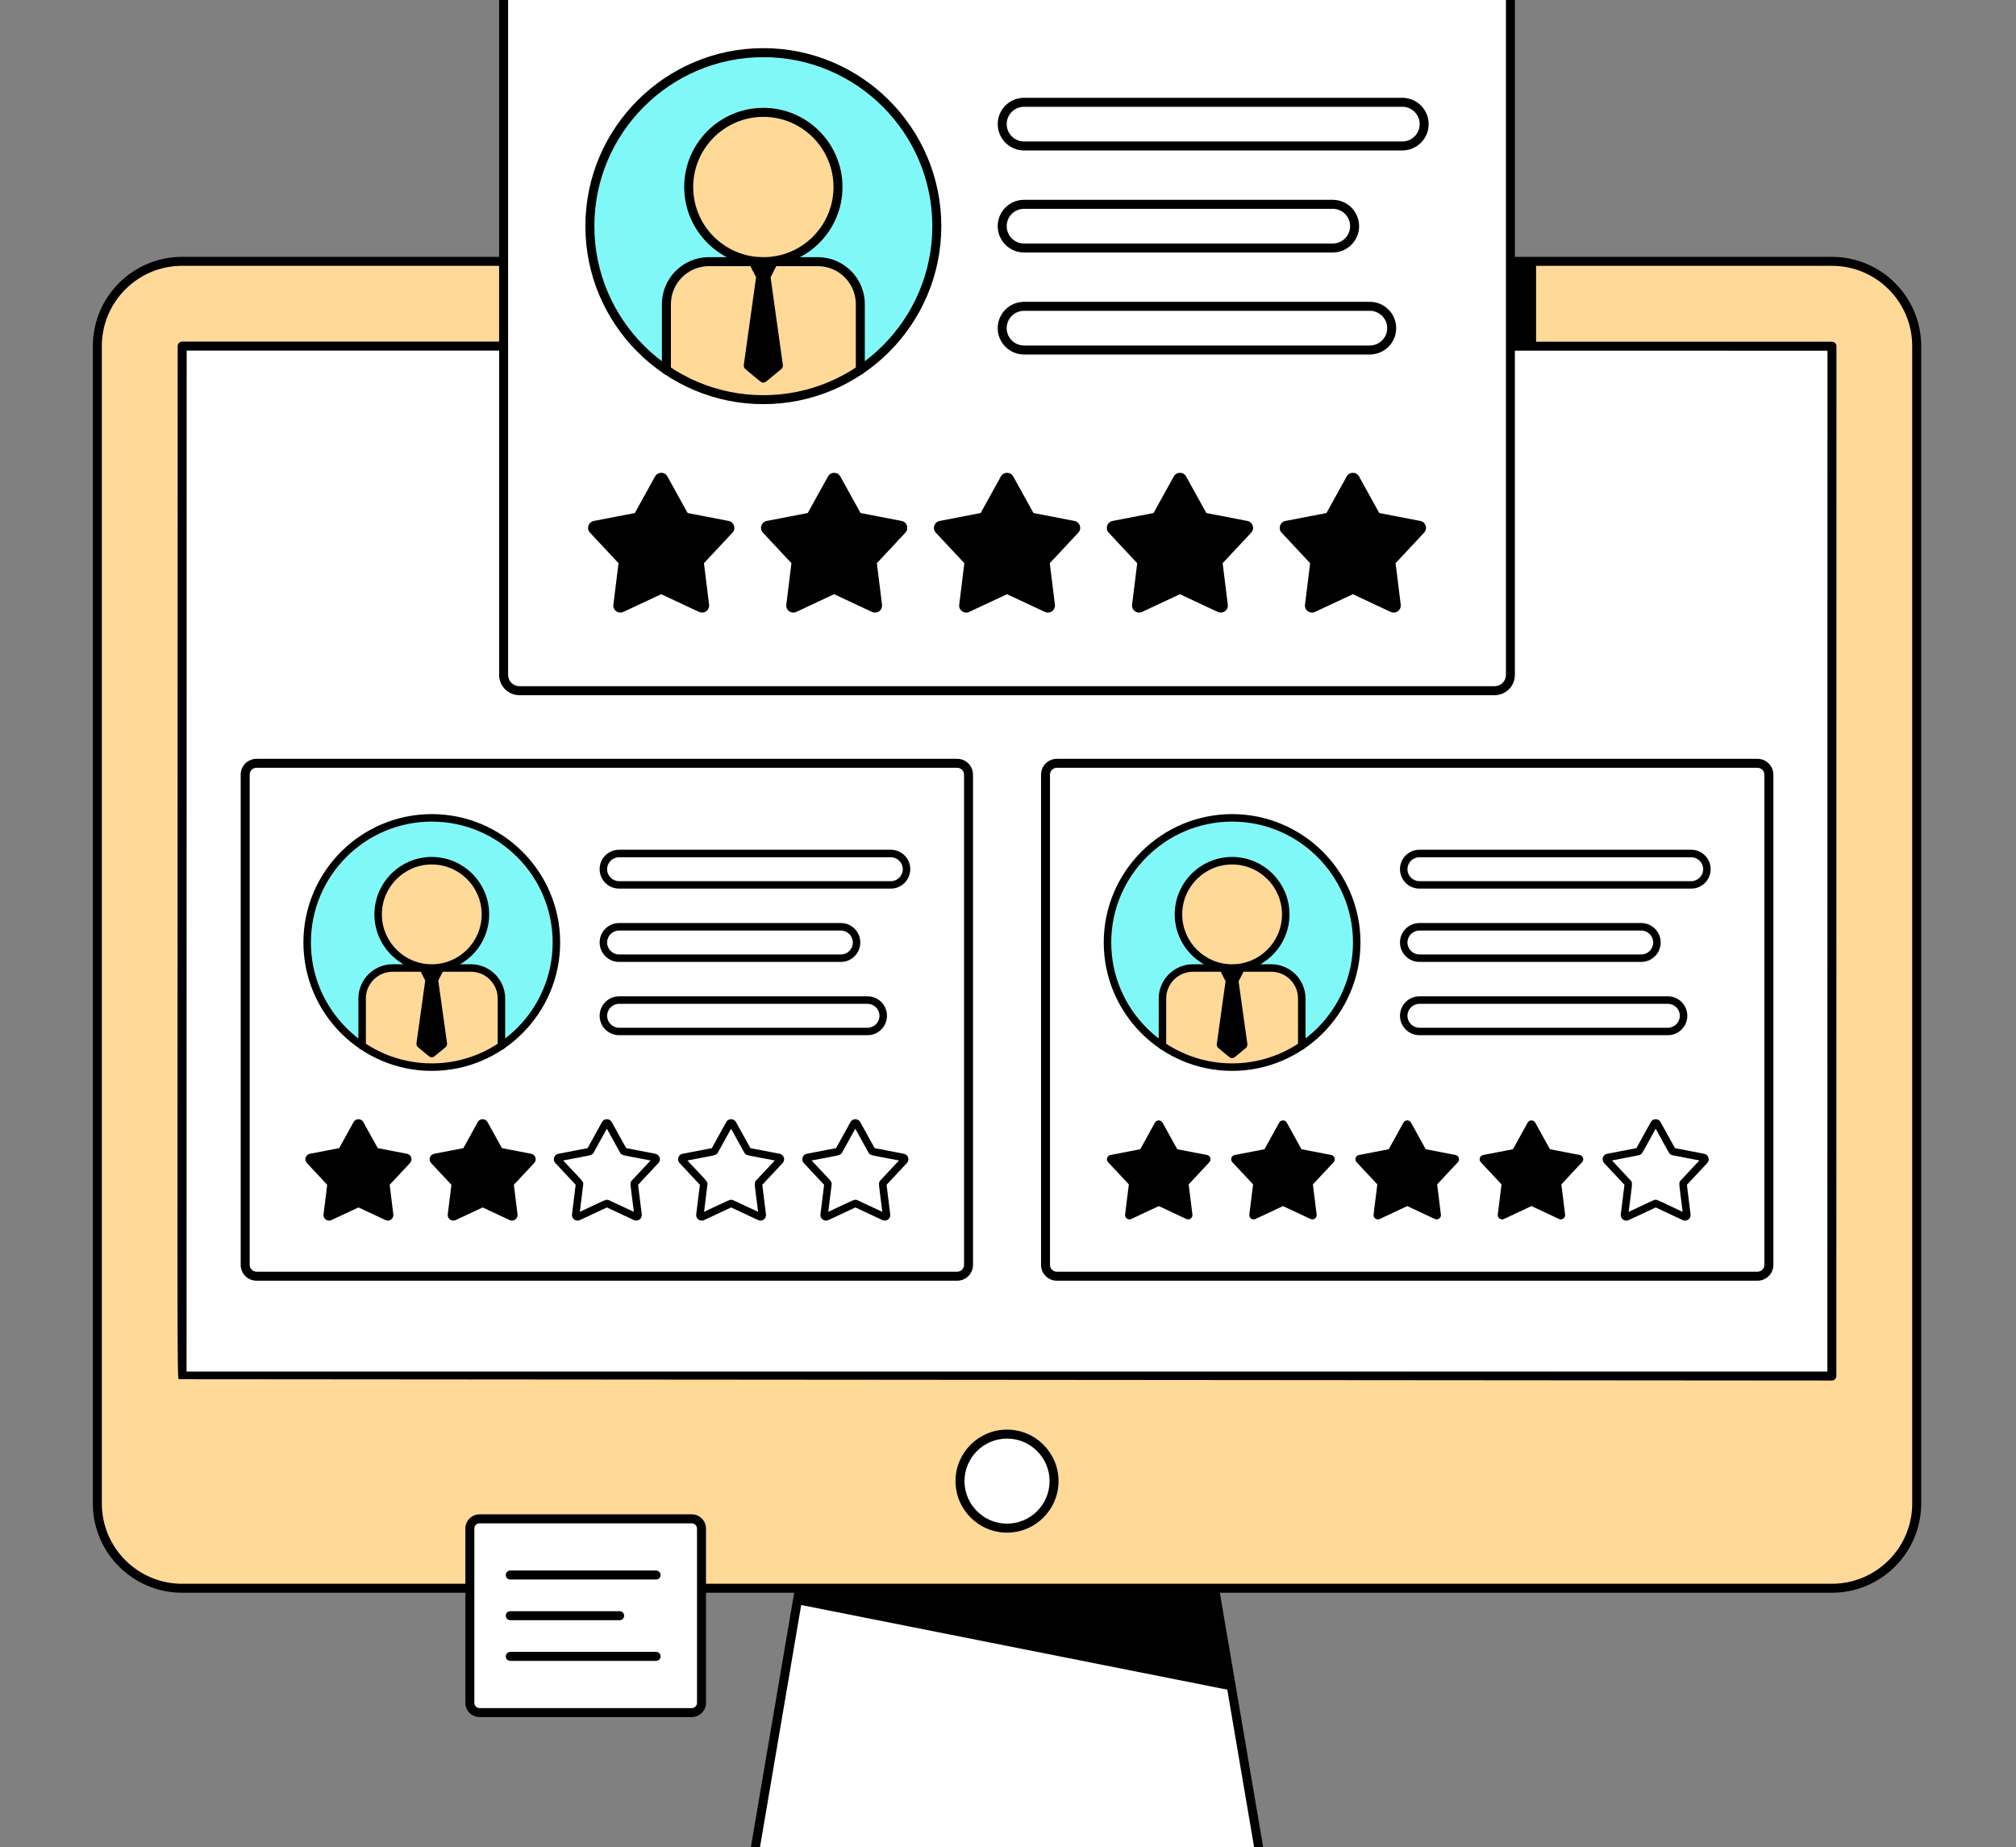 <svg width="155" height="142" viewBox="0 0 155 142" fill="none" xmlns="http://www.w3.org/2000/svg">
<rect x="0" y="0" width="155" height="142" fill="#808080" stroke="none"/>
<g id="hr-human-resources">
<g id="hr-human-resources--work-office-hr-human-resources">
<g id="computer">
<path id="vector" d="M147.367 26.602V115.574C147.367 119.17 144.449 122.087 140.852 122.087H14C10.402 122.087 7.486 119.17 7.486 115.574V26.602C7.486 23.006 10.402 20.09 14 20.09H140.852C144.449 20.09 147.367 23.006 147.367 26.602Z" fill="#FFD997"/>
<path id="vector_2" d="M13.999 105.777L14.007 26.604L140.852 26.611L140.843 105.777H13.999Z" fill="white"/>
<path id="vector_3" d="M140.843 106.122L13.755 106.021C13.591 105.855 13.657 106.018 13.661 26.604C13.661 26.414 13.817 26.259 14.006 26.259L140.85 26.267C141.044 26.267 141.196 26.427 141.196 26.612L141.188 105.778C141.188 105.967 141.032 106.123 140.843 106.123V106.122ZM14.344 105.431H140.497L140.505 26.956L14.352 26.949L14.344 105.431Z" fill="black"/>
<path id="vector_4" d="M97.221 144.634H57.63L61.468 122.087H93.381L97.221 144.634Z" fill="white"/>
<path id="vector_5" d="M140.852 19.744H13.998C10.216 19.744 7.139 22.821 7.139 26.604V115.574C7.139 119.357 10.216 122.433 13.998 122.433H61.06L57.339 144.288H37.756C37.567 144.288 37.411 144.444 37.411 144.634C37.411 144.823 37.567 144.979 37.756 144.979H117.093C117.283 144.979 117.439 144.823 117.439 144.634C117.439 144.444 117.283 144.288 117.093 144.288H97.509L93.788 122.433H140.851C144.634 122.433 147.711 119.358 147.711 115.575V26.604C147.711 22.82 144.634 19.744 140.851 19.744L140.852 19.744ZM96.812 144.289H58.04L61.761 122.433H93.092L96.813 144.289H96.812ZM147.021 115.576C147.021 118.977 144.253 121.745 140.852 121.745H13.998C10.597 121.745 7.829 118.977 7.829 115.576V26.604C7.829 23.202 10.597 20.434 13.998 20.434H140.852C144.253 20.434 147.021 23.202 147.021 26.604V115.576Z" fill="black"/>
<path id="vector_6" d="M94.714 129.955L61.261 123.311L61.468 122.087H93.381L94.714 129.955Z" fill="black"/>
<path id="vector_7" d="M53.184 116.754H36.875C36.46 116.754 36.124 117.09 36.124 117.505V130.897C36.124 131.311 36.46 131.647 36.875 131.647H53.184C53.599 131.647 53.935 131.311 53.935 130.897V117.505C53.935 117.09 53.599 116.754 53.184 116.754Z" fill="white"/>
<path id="vector_8" d="M53.185 131.992H36.875C36.271 131.992 35.779 131.501 35.779 130.897V117.504C35.779 116.9 36.27 116.408 36.875 116.408H53.185C53.789 116.408 54.281 116.899 54.281 117.504V130.897C54.281 131.501 53.79 131.992 53.185 131.992ZM36.875 117.1C36.652 117.1 36.47 117.282 36.47 117.505V130.898C36.47 131.12 36.652 131.302 36.875 131.302H53.185C53.407 131.302 53.59 131.121 53.59 130.898V117.505C53.59 117.282 53.408 117.1 53.185 117.1H36.875Z" fill="black"/>
<path id="vector_9" d="M50.444 121.418H39.231C39.041 121.418 38.886 121.262 38.886 121.072C38.886 120.883 39.041 120.727 39.231 120.727H50.444C50.634 120.727 50.79 120.883 50.79 121.072C50.79 121.262 50.634 121.418 50.444 121.418Z" fill="black"/>
<path id="vector_10" d="M47.642 124.546H39.23C39.04 124.546 38.885 124.39 38.885 124.201C38.885 124.011 39.04 123.855 39.23 123.855H47.642C47.831 123.855 47.987 124.011 47.987 124.201C47.987 124.39 47.831 124.546 47.642 124.546Z" fill="black"/>
<path id="vector_11" d="M50.444 127.673H39.231C39.041 127.673 38.886 127.517 38.886 127.327C38.886 127.138 39.041 126.982 39.231 126.982H50.444C50.634 126.982 50.79 127.138 50.79 127.327C50.79 127.517 50.634 127.673 50.444 127.673Z" fill="black"/>
<path id="vector_12" d="M77.425 110.238C79.422 110.238 81.041 111.857 81.041 113.854C81.041 115.851 79.422 117.47 77.425 117.47C75.428 117.47 73.81 115.851 73.81 113.854C73.81 111.857 75.428 110.238 77.425 110.238Z" fill="white"/>
<path id="vector_13" d="M77.425 117.815C75.243 117.815 73.464 116.039 73.464 113.854C73.464 111.669 75.24 109.895 77.425 109.895C79.61 109.895 81.386 111.671 81.386 113.854C81.386 116.036 79.61 117.815 77.425 117.815ZM77.425 110.585C75.622 110.585 74.155 112.052 74.155 113.854C74.155 115.655 75.622 117.124 77.425 117.124C79.228 117.124 80.696 115.657 80.696 113.854C80.696 112.051 79.228 110.585 77.425 110.585Z" fill="black"/>
<path id="vector_14" d="M79.873 21.714C80.641 21.714 81.266 22.337 81.266 23.107C81.266 23.876 80.642 24.5 79.873 24.5C79.103 24.5 78.48 23.876 78.48 23.107C78.48 22.337 79.103 21.714 79.873 21.714Z" fill="black"/>
<path id="vector_15" d="M74.521 22.171C75.038 22.171 75.457 22.59 75.457 23.107C75.457 23.624 75.038 24.043 74.521 24.043C74.004 24.043 73.585 23.624 73.585 23.107C73.585 22.59 74.004 22.171 74.521 22.171Z" fill="black"/>
<path id="vector_16" d="M118.101 19.909H115.996V26.73H118.101V19.909Z" fill="black"/>
</g>
<g id="profile 2">
<path id="vector_17" d="M73.597 58.675H19.723C19.242 58.675 18.852 59.065 18.852 59.546V97.233C18.852 97.714 19.242 98.104 19.723 98.104H73.597C74.078 98.104 74.468 97.714 74.468 97.233V59.546C74.468 59.065 74.078 58.675 73.597 58.675Z" fill="white"/>
<path id="vector_18" d="M73.594 98.449H19.723C19.051 98.449 18.506 97.903 18.506 97.233V59.548C18.506 58.877 19.053 58.331 19.723 58.331H73.594C74.265 58.331 74.81 58.878 74.81 59.548V97.233C74.81 97.904 74.264 98.449 73.594 98.449ZM19.723 59.021C19.433 59.021 19.197 59.257 19.197 59.546V97.231C19.197 97.52 19.433 97.756 19.723 97.756H73.594C73.884 97.756 74.12 97.52 74.12 97.231V59.546C74.12 59.257 73.884 59.021 73.594 59.021H19.723Z" fill="black"/>
<path id="vector_19" d="M33.197 82.03C38.489 82.03 42.779 77.741 42.779 72.448C42.779 67.157 38.489 62.867 33.197 62.867C27.906 62.867 23.616 67.157 23.616 72.448C23.616 77.741 27.906 82.03 33.197 82.03Z" fill="#81F8F8"/>
<path id="vector_20" d="M27.842 80.395V76.755C27.842 75.46 28.893 74.411 30.188 74.411H36.207C37.504 74.411 38.553 75.46 38.553 76.755V80.395C34.983 82.576 31.414 82.576 27.842 80.395Z" fill="#FFD997"/>
<path id="vector_21" d="M38.265 80.395V76.755C38.265 75.621 37.342 74.698 36.207 74.698H30.188C29.052 74.698 28.13 75.621 28.13 76.755V80.395C28.13 80.776 27.555 80.776 27.555 80.395V76.755C27.555 75.305 28.736 74.123 30.188 74.123H36.207C37.659 74.123 38.84 75.303 38.84 76.755V80.395C38.84 80.776 38.265 80.776 38.265 80.395Z" fill="black"/>
<path id="vector_22" d="M33.197 74.411C35.475 74.411 37.322 72.564 37.322 70.287C37.322 68.009 35.475 66.162 33.197 66.162C30.919 66.162 29.073 68.009 29.073 70.287C29.073 72.564 30.919 74.411 33.197 74.411Z" fill="#FFD997"/>
<path id="vector_23" d="M33.197 74.698C30.765 74.698 28.786 72.719 28.786 70.287C28.786 67.855 30.765 65.875 33.197 65.875C35.629 65.875 37.609 67.855 37.609 70.287C37.609 72.719 35.629 74.698 33.197 74.698ZM33.197 66.452C31.081 66.452 29.361 68.172 29.361 70.288C29.361 72.404 31.081 74.125 33.197 74.125C35.313 74.125 37.034 72.404 37.034 70.288C37.034 68.172 35.313 66.452 33.197 66.452Z" fill="black"/>
<path id="vector_24" d="M33.197 82.319C27.755 82.319 23.328 77.892 23.328 72.45C23.328 67.008 27.755 62.581 33.197 62.581C38.639 62.581 43.067 67.008 43.067 72.45C43.067 77.892 38.639 82.319 33.197 82.319ZM33.197 63.157C28.072 63.157 23.904 67.327 23.904 72.45C23.904 77.573 28.074 81.743 33.197 81.743C38.321 81.743 42.491 77.573 42.491 72.45C42.491 67.327 38.321 63.157 33.197 63.157Z" fill="black"/>
<path id="vector_25" d="M47.599 65.609H68.494C69.161 65.609 69.7 66.149 69.7 66.815C69.7 67.481 69.16 68.02 68.494 68.02H47.599C46.933 68.02 46.393 67.481 46.393 66.815C46.393 66.149 46.933 65.609 47.599 65.609Z" fill="white"/>
<path id="vector_26" d="M68.494 68.308H47.597C46.774 68.308 46.103 67.639 46.103 66.814C46.103 65.99 46.773 65.32 47.597 65.32H68.494C69.317 65.32 69.986 65.99 69.986 66.814C69.986 67.639 69.317 68.308 68.494 68.308ZM47.597 65.897C47.091 65.897 46.678 66.31 46.678 66.817C46.678 67.323 47.091 67.736 47.597 67.736H68.494C69.001 67.736 69.411 67.323 69.411 66.817C69.411 66.31 68.998 65.897 68.494 65.897H47.597Z" fill="black"/>
<path id="vector_27" d="M47.599 71.244H64.652C65.319 71.244 65.858 71.783 65.858 72.449C65.858 73.115 65.318 73.655 64.652 73.655H47.599C46.933 73.655 46.393 73.115 46.393 72.449C46.393 71.783 46.933 71.244 47.599 71.244Z" fill="white"/>
<path id="vector_28" d="M64.652 73.943H47.598C46.775 73.943 46.103 73.273 46.103 72.448C46.103 71.624 46.773 70.954 47.598 70.954H64.652C65.475 70.954 66.144 71.624 66.144 72.448C66.144 73.273 65.474 73.943 64.652 73.943ZM47.598 71.532C47.091 71.532 46.679 71.944 46.679 72.451C46.679 72.957 47.091 73.37 47.598 73.37H64.652C65.159 73.37 65.569 72.957 65.569 72.451C65.569 71.944 65.156 71.532 64.652 71.532H47.598Z" fill="black"/>
<path id="vector_29" d="M47.599 76.877H66.701C67.367 76.877 67.907 77.417 67.907 78.082C67.907 78.748 67.367 79.288 66.701 79.288H47.599C46.933 79.288 46.393 78.748 46.393 78.082C46.393 77.417 46.933 76.877 47.599 76.877Z" fill="white"/>
<path id="vector_30" d="M66.701 79.576H47.598C46.775 79.576 46.103 78.906 46.103 78.082C46.103 77.257 46.773 76.587 47.598 76.587H66.701C67.524 76.587 68.195 77.257 68.195 78.082C68.195 78.906 67.525 79.576 66.701 79.576ZM47.598 77.165C47.091 77.165 46.679 77.578 46.679 78.084C46.679 78.59 47.091 79.003 47.598 79.003H66.701C67.207 79.003 67.62 78.59 67.62 78.084C67.62 77.578 67.207 77.165 66.701 77.165H47.598Z" fill="black"/>
<path id="vector_31" d="M31.29 88.691L29.042 88.258L27.933 86.253C27.772 85.96 27.346 85.96 27.185 86.253L26.077 88.258L23.827 88.691C23.497 88.753 23.366 89.157 23.594 89.403L25.157 91.075L24.876 93.349C24.835 93.678 25.172 93.935 25.486 93.787L27.562 92.817L29.635 93.787C29.942 93.933 30.282 93.679 30.241 93.349L29.959 91.075L31.523 89.403C31.752 89.157 31.62 88.753 31.29 88.691Z" fill="black"/>
<path id="vector_32" d="M40.84 88.691L38.591 88.258L37.482 86.253C37.321 85.96 36.895 85.96 36.734 86.253L35.626 88.258L33.377 88.691C33.049 88.753 32.915 89.157 33.145 89.403L34.708 91.075L34.426 93.349C34.385 93.674 34.718 93.935 35.034 93.787L37.11 92.817L39.183 93.787C39.492 93.933 39.83 93.679 39.79 93.349L39.508 91.075L41.071 89.403C41.301 89.156 41.166 88.753 40.839 88.691H40.84Z" fill="black"/>
<path id="vector_33" d="M50.39 88.691L48.142 88.258L47.033 86.253C46.872 85.96 46.446 85.96 46.285 86.253L45.177 88.258L42.928 88.691C42.601 88.753 42.466 89.156 42.697 89.403L44.26 91.075L43.978 93.349C43.937 93.674 44.269 93.935 44.586 93.787L46.662 92.817L48.735 93.787C49.042 93.933 49.382 93.679 49.341 93.349L49.059 91.075L50.623 89.403C50.852 89.157 50.719 88.753 50.39 88.691ZM48.59 90.734C48.404 90.937 48.459 90.924 48.735 93.156L46.84 92.27C46.586 92.153 46.589 92.217 44.581 93.156L44.837 91.079C44.875 90.811 44.834 90.849 43.297 89.206C45.391 88.801 45.508 88.845 45.645 88.595L46.658 86.763L47.67 88.595C47.803 88.836 47.809 88.779 50.018 89.206L48.589 90.735L48.59 90.734Z" fill="black"/>
<path id="vector_34" d="M59.942 88.691L57.694 88.258L56.585 86.253C56.424 85.96 55.998 85.96 55.837 86.253L54.728 88.258L52.48 88.691C52.152 88.753 52.019 89.157 52.248 89.403L53.811 91.075L53.529 93.349C53.488 93.676 53.822 93.935 54.137 93.787L56.212 92.817L58.285 93.787C58.593 93.933 58.933 93.678 58.892 93.349L58.61 91.075L60.173 89.403C60.402 89.157 60.27 88.753 59.941 88.691H59.942ZM58.141 90.734C57.955 90.937 58.011 90.924 58.287 93.156L56.392 92.27C56.143 92.156 56.17 92.203 54.132 93.156L54.389 91.079C54.426 90.811 54.385 90.849 52.849 89.206C54.943 88.801 55.06 88.845 55.197 88.595L56.21 86.763L57.222 88.595C57.355 88.836 57.361 88.778 59.571 89.206L58.141 90.735V90.734Z" fill="black"/>
<path id="vector_35" d="M69.495 88.691L67.247 88.258L66.138 86.253C65.977 85.96 65.551 85.96 65.39 86.253L64.281 88.258L62.031 88.691C61.702 88.753 61.571 89.157 61.799 89.403L63.362 91.075L63.081 93.349C63.039 93.679 63.376 93.935 63.691 93.787L65.766 92.817L67.84 93.787C68.148 93.933 68.486 93.679 68.446 93.349L68.164 91.075L69.728 89.403C69.957 89.157 69.824 88.753 69.495 88.691ZM67.692 90.734C67.507 90.932 67.562 90.924 67.838 93.156L65.942 92.27C65.694 92.156 65.721 92.203 63.682 93.156L63.939 91.079C63.976 90.807 63.913 90.825 62.398 89.206C64.523 88.795 64.61 88.843 64.746 88.595L65.759 86.763L66.771 88.595C66.904 88.836 66.91 88.778 69.119 89.206L67.69 90.735L67.692 90.734Z" fill="black"/>
<path id="vector_36" d="M34.37 80.19L33.696 75.373L34.061 74.659C34.175 74.431 34.014 74.156 33.754 74.156C32.56 74.156 32.475 74.111 32.344 74.321C32.218 74.529 32.308 74.614 32.694 75.371L32.021 80.191C32.005 80.31 32.052 80.43 32.144 80.505C33.082 81.284 33.039 81.271 33.195 81.273C33.358 81.271 33.339 81.252 34.248 80.505C34.342 80.429 34.388 80.309 34.371 80.191L34.37 80.19Z" fill="black"/>
</g>
<g id="profile 3">
<path id="vector_37" d="M135.13 58.675H81.256C80.775 58.675 80.385 59.065 80.385 59.546V97.233C80.385 97.714 80.775 98.104 81.256 98.104H135.13C135.611 98.104 136.001 97.714 136.001 97.233V59.546C136.001 59.065 135.611 58.675 135.13 58.675Z" fill="white"/>
<path id="vector_38" d="M135.128 98.449H81.256C80.585 98.449 80.04 97.903 80.04 97.233V59.548C80.04 58.877 80.586 58.331 81.256 58.331H135.128C135.8 58.331 136.345 58.878 136.345 59.548V97.233C136.345 97.904 135.798 98.449 135.128 98.449H135.128ZM81.255 59.021C80.966 59.021 80.728 59.258 80.728 59.547V97.231C80.728 97.521 80.964 97.757 81.255 97.757H135.128C135.417 97.757 135.653 97.521 135.653 97.231V59.547C135.653 59.258 135.417 59.021 135.128 59.021H81.255Z" fill="black"/>
<path id="vector_39" d="M94.731 82.03C100.023 82.03 104.312 77.741 104.312 72.448C104.312 67.157 100.023 62.867 94.731 62.867C89.439 62.867 85.149 67.157 85.149 72.448C85.149 77.741 89.439 82.03 94.731 82.03Z" fill="#81F8F8"/>
<path id="vector_40" d="M89.377 80.395V76.755C89.377 75.46 90.428 74.411 91.723 74.411H97.742C99.039 74.411 100.088 75.46 100.088 76.755V80.395C96.518 82.576 92.948 82.576 89.377 80.395Z" fill="#FFD997"/>
<path id="vector_41" d="M99.799 80.395V76.755C99.799 75.621 98.876 74.698 97.74 74.698H91.722C90.586 74.698 89.663 75.621 89.663 76.755V80.395C89.663 80.776 89.088 80.776 89.088 80.395V76.755C89.088 75.305 90.27 74.123 91.722 74.123H97.741C99.193 74.123 100.375 75.303 100.375 76.755V80.395C100.375 80.776 99.799 80.776 99.799 80.395H99.799Z" fill="black"/>
<path id="vector_42" d="M94.731 74.411C97.008 74.411 98.855 72.564 98.855 70.287C98.855 68.009 97.008 66.162 94.731 66.162C92.453 66.162 90.606 68.009 90.606 70.287C90.606 72.564 92.453 74.411 94.731 74.411Z" fill="#FFD997"/>
<path id="vector_43" d="M94.731 74.698C92.299 74.698 90.319 72.719 90.319 70.287C90.319 67.855 92.299 65.875 94.731 65.875C97.163 65.875 99.142 67.855 99.142 70.287C99.142 72.719 97.163 74.698 94.731 74.698ZM94.731 66.452C92.615 66.452 90.894 68.172 90.894 70.288C90.894 72.404 92.615 74.125 94.731 74.125C96.847 74.125 98.567 72.404 98.567 70.288C98.567 68.172 96.847 66.452 94.731 66.452Z" fill="black"/>
<path id="vector_44" d="M94.731 82.319C89.288 82.319 84.861 77.892 84.861 72.45C84.861 67.008 89.288 62.581 94.731 62.581C100.173 62.581 104.6 67.008 104.6 72.45C104.6 77.892 100.173 82.319 94.731 82.319ZM94.731 63.157C89.605 63.157 85.437 67.327 85.437 72.45C85.437 77.573 89.607 81.743 94.731 81.743C99.854 81.743 104.024 77.573 104.024 72.45C104.024 67.327 99.854 63.157 94.731 63.157Z" fill="black"/>
<path id="vector_45" d="M109.133 65.609H130.027C130.694 65.609 131.234 66.149 131.234 66.815C131.234 67.481 130.693 68.02 130.027 68.02H109.133C108.466 68.02 107.926 67.481 107.926 66.815C107.926 66.149 108.467 65.609 109.133 65.609Z" fill="white"/>
<path id="vector_46" d="M130.029 68.308H109.132C108.309 68.308 107.638 67.639 107.638 66.814C107.638 65.99 108.307 65.32 109.132 65.32H130.029C130.852 65.32 131.523 65.99 131.523 66.814C131.523 67.639 130.854 68.308 130.029 68.308ZM109.132 65.897C108.626 65.897 108.213 66.31 108.213 66.817C108.213 67.323 108.626 67.736 109.132 67.736H130.029C130.535 67.736 130.948 67.323 130.948 66.817C130.948 66.31 130.535 65.897 130.029 65.897H109.132Z" fill="black"/>
<path id="vector_47" d="M109.133 71.244H126.185C126.852 71.244 127.392 71.783 127.392 72.449C127.392 73.115 126.851 73.655 126.185 73.655H109.133C108.466 73.655 107.926 73.115 107.926 72.449C107.926 71.783 108.467 71.244 109.133 71.244Z" fill="white"/>
<path id="vector_48" d="M126.187 73.943H109.132C108.309 73.943 107.638 73.273 107.638 72.448C107.638 71.624 108.308 70.954 109.132 70.954H126.187C127.01 70.954 127.681 71.624 127.681 72.448C127.681 73.273 127.012 73.943 126.187 73.943ZM109.132 71.532C108.626 71.532 108.213 71.944 108.213 72.451C108.213 72.957 108.626 73.37 109.132 73.37H126.187C126.693 73.37 127.106 72.957 127.106 72.451C127.106 71.944 126.693 71.532 126.187 71.532H109.132Z" fill="black"/>
<path id="vector_49" d="M109.133 76.877H128.234C128.901 76.877 129.44 77.417 129.44 78.082C129.44 78.748 128.9 79.288 128.234 79.288H109.133C108.466 79.288 107.926 78.748 107.926 78.082C107.926 77.417 108.467 76.877 109.133 76.877Z" fill="white"/>
<path id="vector_50" d="M128.236 79.576H109.132C108.309 79.576 107.638 78.906 107.638 78.082C107.638 77.257 108.308 76.587 109.132 76.587H128.236C129.059 76.587 129.73 77.257 129.73 78.082C129.73 78.906 129.06 79.576 128.236 79.576ZM109.132 77.165C108.626 77.165 108.213 77.578 108.213 78.084C108.213 78.59 108.626 79.003 109.132 79.003H128.236C128.742 79.003 129.155 78.59 129.155 78.084C129.155 77.578 128.742 77.165 128.236 77.165H109.132Z" fill="black"/>
<path id="vector_51" d="M92.804 88.785L90.512 88.342L89.382 86.297C89.254 86.07 88.927 86.07 88.799 86.297L87.669 88.342L85.377 88.785C85.121 88.835 85.019 89.149 85.197 89.339L86.791 91.044L86.503 93.362C86.469 93.622 86.743 93.815 86.977 93.703L89.093 92.713L91.209 93.703C91.449 93.812 91.711 93.617 91.679 93.362L91.391 91.044L92.985 89.339C93.162 89.149 93.06 88.835 92.804 88.785Z" fill="black"/>
<path id="vector_52" d="M102.355 88.785L100.064 88.342L98.934 86.297C98.803 86.066 98.472 86.074 98.351 86.297L97.221 88.342L94.929 88.785C94.672 88.835 94.57 89.149 94.748 89.339L96.343 91.044L96.055 93.362C96.021 93.622 96.294 93.815 96.528 93.703L98.644 92.713L100.76 93.703C101 93.812 101.263 93.618 101.23 93.362L100.942 91.044L102.537 89.339C102.714 89.15 102.612 88.835 102.356 88.785H102.355Z" fill="black"/>
<path id="vector_53" d="M111.908 88.785L109.616 88.342L108.487 86.297C108.356 86.066 108.025 86.074 107.904 86.297L106.774 88.342L104.482 88.785C104.225 88.835 104.123 89.149 104.301 89.339L105.895 91.044L105.607 93.362C105.574 93.622 105.847 93.815 106.081 93.703L108.197 92.713L110.313 93.703C110.553 93.812 110.816 93.617 110.783 93.362L110.495 91.044L112.089 89.339C112.267 89.149 112.165 88.835 111.909 88.785H111.908Z" fill="black"/>
<path id="vector_54" d="M121.459 88.785L119.166 88.342L118.037 86.297C117.907 86.067 117.576 86.073 117.454 86.297L116.324 88.342L114.031 88.785C113.775 88.835 113.673 89.149 113.851 89.339L115.445 91.044L115.157 93.362C115.124 93.623 115.399 93.815 115.631 93.703L117.747 92.713L119.863 93.703C120.102 93.812 120.366 93.618 120.333 93.362L120.045 91.044L121.639 89.337C121.816 89.148 121.716 88.835 121.459 88.785Z" fill="black"/>
<path id="vector_55" d="M125.044 93.829C124.77 93.829 124.583 93.597 124.614 93.35L124.896 91.076L123.332 89.404C123.103 89.158 123.236 88.754 123.565 88.692L125.815 88.259L126.923 86.254C127.085 85.961 127.51 85.961 127.671 86.254C127.714 86.332 127.671 86.254 128.78 88.259L131.029 88.692C131.357 88.754 131.49 89.158 131.261 89.404L129.698 91.076L129.979 93.35C130.02 93.68 129.681 93.935 129.373 93.788L127.3 92.818C125.062 93.864 125.178 93.829 125.044 93.829ZM127.294 92.229C127.436 92.229 127.366 92.218 129.371 93.156C129.093 90.907 129.042 90.926 129.227 90.733L130.656 89.204L128.602 88.807C128.336 88.757 128.384 88.731 127.296 86.762C126.2 88.746 126.252 88.758 125.99 88.807L123.936 89.204L125.365 90.733C125.551 90.931 125.496 90.923 125.219 93.156C127.325 92.171 127.163 92.229 127.295 92.229H127.294Z" fill="black"/>
<path id="vector_56" d="M95.903 80.252L95.229 75.437L95.596 74.72C95.709 74.492 95.55 74.217 95.289 74.217C94.108 74.217 94.01 74.168 93.879 74.382C93.757 74.583 93.826 74.644 94.228 75.428L93.553 80.252C93.538 80.371 93.584 80.49 93.676 80.566C94.615 81.344 94.571 81.332 94.728 81.334C94.895 81.332 94.879 81.307 95.781 80.566C95.874 80.49 95.921 80.37 95.904 80.252H95.903Z" fill="black"/>
</g>
<g id="profile 1">
<path id="vector_57" d="M114.914 -1.786H39.936C39.265 -1.786 38.722 -1.242 38.722 -0.572V51.878C38.722 52.548 39.265 53.092 39.936 53.092H114.914C115.585 53.092 116.128 52.548 116.128 51.878V-0.572C116.128 -1.242 115.585 -1.786 114.914 -1.786Z" fill="white"/>
<path id="vector_58" d="M114.914 53.439H39.934C39.075 53.439 38.375 52.739 38.375 51.88V-0.571C38.375 -1.431 39.075 -2.129 39.934 -2.129H114.914C115.774 -2.129 116.472 -1.431 116.472 -0.571V51.88C116.472 52.739 115.772 53.439 114.914 53.439ZM39.934 -1.441C39.455 -1.441 39.066 -1.051 39.066 -0.572V51.88C39.066 52.359 39.455 52.748 39.934 52.748H114.914C115.394 52.748 115.783 52.359 115.783 51.88V-0.571C115.783 -1.05 115.394 -1.44 114.914 -1.44H39.934V-1.441Z" fill="black"/>
<path id="vector_59" d="M68.121 26.816C73.33 21.607 73.33 13.162 68.121 7.954C62.913 2.745 54.468 2.745 49.26 7.954C44.051 13.162 44.051 21.607 49.26 26.816C54.468 32.024 62.913 32.024 68.121 26.816Z" fill="#81F8F8"/>
<path id="vector_60" d="M51.236 28.445V23.377C51.236 21.576 52.699 20.114 54.501 20.114H62.878C64.682 20.114 66.143 21.573 66.143 23.377V28.445C61.174 31.479 56.204 31.479 51.237 28.445H51.236Z" fill="#FFD997"/>
<path id="vector_61" d="M66.144 28.79C65.955 28.79 65.799 28.634 65.799 28.445V23.377C65.799 21.769 64.489 20.459 62.879 20.459H54.503C52.893 20.459 51.583 21.768 51.583 23.377V28.445C51.583 28.634 51.427 28.79 51.238 28.79C51.048 28.79 50.892 28.634 50.892 28.445V23.377C50.892 21.387 52.511 19.769 54.503 19.769H62.879C64.871 19.769 66.49 21.387 66.49 23.377V28.445C66.49 28.634 66.334 28.79 66.144 28.79Z" fill="black"/>
<path id="vector_62" d="M58.69 20.115C61.859 20.115 64.429 17.545 64.429 14.375C64.429 11.205 61.859 8.636 58.69 8.636C55.52 8.636 52.95 11.205 52.95 14.375C52.95 17.545 55.52 20.115 58.69 20.115Z" fill="#FFD997"/>
<path id="vector_63" d="M58.69 20.46C55.335 20.46 52.605 17.73 52.605 14.375C52.605 11.019 55.334 8.29 58.69 8.29C62.046 8.29 64.775 11.019 64.775 14.375C64.775 17.73 62.046 20.46 58.69 20.46ZM58.69 8.983C55.717 8.983 53.296 11.402 53.296 14.377C53.296 17.353 55.715 19.771 58.69 19.771C61.665 19.771 64.084 17.353 64.084 14.377C64.084 11.402 61.665 8.983 58.69 8.983Z" fill="black"/>
<path id="vector_64" d="M58.69 31.066C51.145 31.066 45.007 24.928 45.007 17.383C45.007 9.839 51.145 3.701 58.69 3.701C66.234 3.701 72.372 9.839 72.372 17.383C72.372 24.928 66.234 31.066 58.69 31.066ZM58.69 4.394C51.527 4.394 45.698 10.221 45.698 17.386C45.698 24.55 51.526 30.378 58.69 30.378C65.854 30.378 71.682 24.55 71.682 17.386C71.682 10.221 65.854 4.394 58.69 4.394Z" fill="black"/>
<path id="vector_65" d="M78.734 7.865H107.817C108.744 7.865 109.495 8.617 109.495 9.544C109.495 10.471 108.744 11.222 107.817 11.222H78.734C77.807 11.222 77.055 10.471 77.055 9.544C77.055 8.617 77.807 7.865 78.734 7.865Z" fill="white"/>
<path id="vector_66" d="M107.819 11.565H78.733C77.617 11.565 76.71 10.658 76.71 9.541C76.71 8.425 77.617 7.518 78.733 7.518H107.819C108.935 7.518 109.843 8.425 109.843 9.541C109.843 10.658 108.935 11.565 107.819 11.565ZM78.733 8.208C77.999 8.208 77.4 8.807 77.4 9.541C77.4 10.276 77.999 10.875 78.733 10.875H107.819C108.554 10.875 109.152 10.276 109.152 9.541C109.152 8.807 108.554 8.208 107.819 8.208H78.733Z" fill="black"/>
<path id="vector_67" d="M78.734 15.707H102.471C103.398 15.707 104.15 16.458 104.15 17.385C104.15 18.312 103.399 19.064 102.471 19.064H78.734C77.807 19.064 77.055 18.313 77.055 17.385C77.055 16.458 77.807 15.707 78.734 15.707Z" fill="white"/>
<path id="vector_68" d="M102.471 19.409H78.733C77.616 19.409 76.709 18.501 76.709 17.385C76.709 16.268 77.616 15.361 78.733 15.361H102.471C103.587 15.361 104.495 16.268 104.495 17.385C104.495 18.501 103.587 19.409 102.471 19.409ZM78.733 16.052C77.998 16.052 77.4 16.65 77.4 17.385C77.4 18.119 77.998 18.718 78.733 18.718H102.471C103.205 18.718 103.804 18.119 103.804 17.385C103.804 16.65 103.205 16.052 102.471 16.052H78.733Z" fill="black"/>
<path id="vector_69" d="M78.734 23.548H105.321C106.248 23.548 107 24.3 107 25.226C107 26.153 106.248 26.905 105.321 26.905H78.734C77.807 26.905 77.055 26.153 77.055 25.226C77.055 24.3 77.807 23.548 78.734 23.548Z" fill="white"/>
<path id="vector_70" d="M105.322 27.25H78.731C77.615 27.25 76.708 26.343 76.708 25.226C76.708 24.11 77.615 23.202 78.731 23.202H105.322C106.438 23.202 107.346 24.11 107.346 25.226C107.346 26.343 106.438 27.25 105.322 27.25ZM78.731 23.893C77.997 23.893 77.398 24.491 77.398 25.226C77.398 25.961 77.997 26.559 78.731 26.559H105.322C106.056 26.559 106.655 25.961 106.655 25.226C106.655 24.491 106.056 23.893 105.322 23.893H78.731Z" fill="black"/>
<path id="vector_71" d="M56.024 40.046L52.868 39.436L51.313 36.624C51.102 36.245 50.569 36.258 50.365 36.624L48.81 39.436L45.655 40.046C45.237 40.129 45.071 40.635 45.361 40.946L47.555 43.293L47.16 46.483C47.107 46.901 47.537 47.219 47.925 47.039L50.837 45.677C54.003 47.158 53.805 47.089 53.977 47.089C54.323 47.089 54.558 46.791 54.518 46.482L54.123 43.292L56.318 40.945C56.606 40.641 56.447 40.129 56.024 40.045V40.046Z" fill="black"/>
<path id="vector_72" d="M69.319 40.046L66.164 39.436L64.608 36.624C64.399 36.248 63.866 36.256 63.661 36.624L62.105 39.436L58.949 40.046C58.536 40.128 58.363 40.632 58.656 40.946L60.85 43.293L60.455 46.483C60.401 46.9 60.829 47.219 61.22 47.039L64.132 45.677C67.297 47.157 67.1 47.089 67.272 47.089C67.618 47.089 67.853 46.791 67.814 46.482L67.418 43.292L69.612 40.945C69.9 40.641 69.742 40.129 69.319 40.045V40.046Z" fill="black"/>
<path id="vector_73" d="M82.612 40.046L79.457 39.436L77.901 36.624C77.692 36.248 77.158 36.255 76.953 36.624L75.398 39.436L72.243 40.046C71.829 40.128 71.657 40.632 71.949 40.946L74.144 43.293L73.749 46.483C73.695 46.901 74.124 47.22 74.514 47.039L77.426 45.677C80.591 47.158 80.393 47.089 80.566 47.089C80.912 47.089 81.147 46.791 81.107 46.483L80.712 43.293L82.907 40.945C83.196 40.639 83.034 40.129 82.613 40.045L82.612 40.046Z" fill="black"/>
<path id="vector_74" d="M95.905 40.046L92.749 39.436L91.194 36.624C90.984 36.247 90.45 36.256 90.246 36.624L88.69 39.436L85.534 40.046C85.121 40.128 84.948 40.632 85.241 40.946L87.435 43.294L87.04 46.483C86.986 46.902 87.416 47.219 87.805 47.039L90.717 45.677C93.882 47.158 93.685 47.089 93.858 47.089C94.204 47.089 94.438 46.791 94.399 46.483L94.003 43.293L96.198 40.945C96.486 40.639 96.325 40.129 95.904 40.045L95.905 40.046Z" fill="black"/>
<path id="vector_75" d="M109.198 40.046L106.043 39.436L104.488 36.624C104.281 36.251 103.748 36.251 103.54 36.624L101.985 39.436L98.83 40.046C98.416 40.128 98.243 40.632 98.536 40.946L100.73 43.293L100.335 46.483C100.282 46.903 100.713 47.218 101.101 47.039L104.013 45.677C107.178 47.157 106.981 47.088 107.154 47.088C107.5 47.088 107.733 46.79 107.695 46.482L107.3 43.292L109.494 40.945C109.782 40.64 109.622 40.129 109.201 40.045L109.198 40.046Z" fill="black"/>
<path id="vector_76" d="M60.19 28.059L59.247 21.314L59.774 20.279C59.891 20.044 59.72 19.776 59.467 19.776C57.847 19.776 57.755 19.719 57.62 19.941C57.487 20.159 57.586 20.238 58.131 21.308L57.186 28.059C57.171 28.178 57.217 28.297 57.309 28.373C58.548 29.402 58.519 29.41 58.687 29.411C58.856 29.41 58.792 29.42 60.066 28.373C60.16 28.297 60.207 28.178 60.189 28.059H60.19Z" fill="black"/>
</g>
</g>
</g>
</svg>
